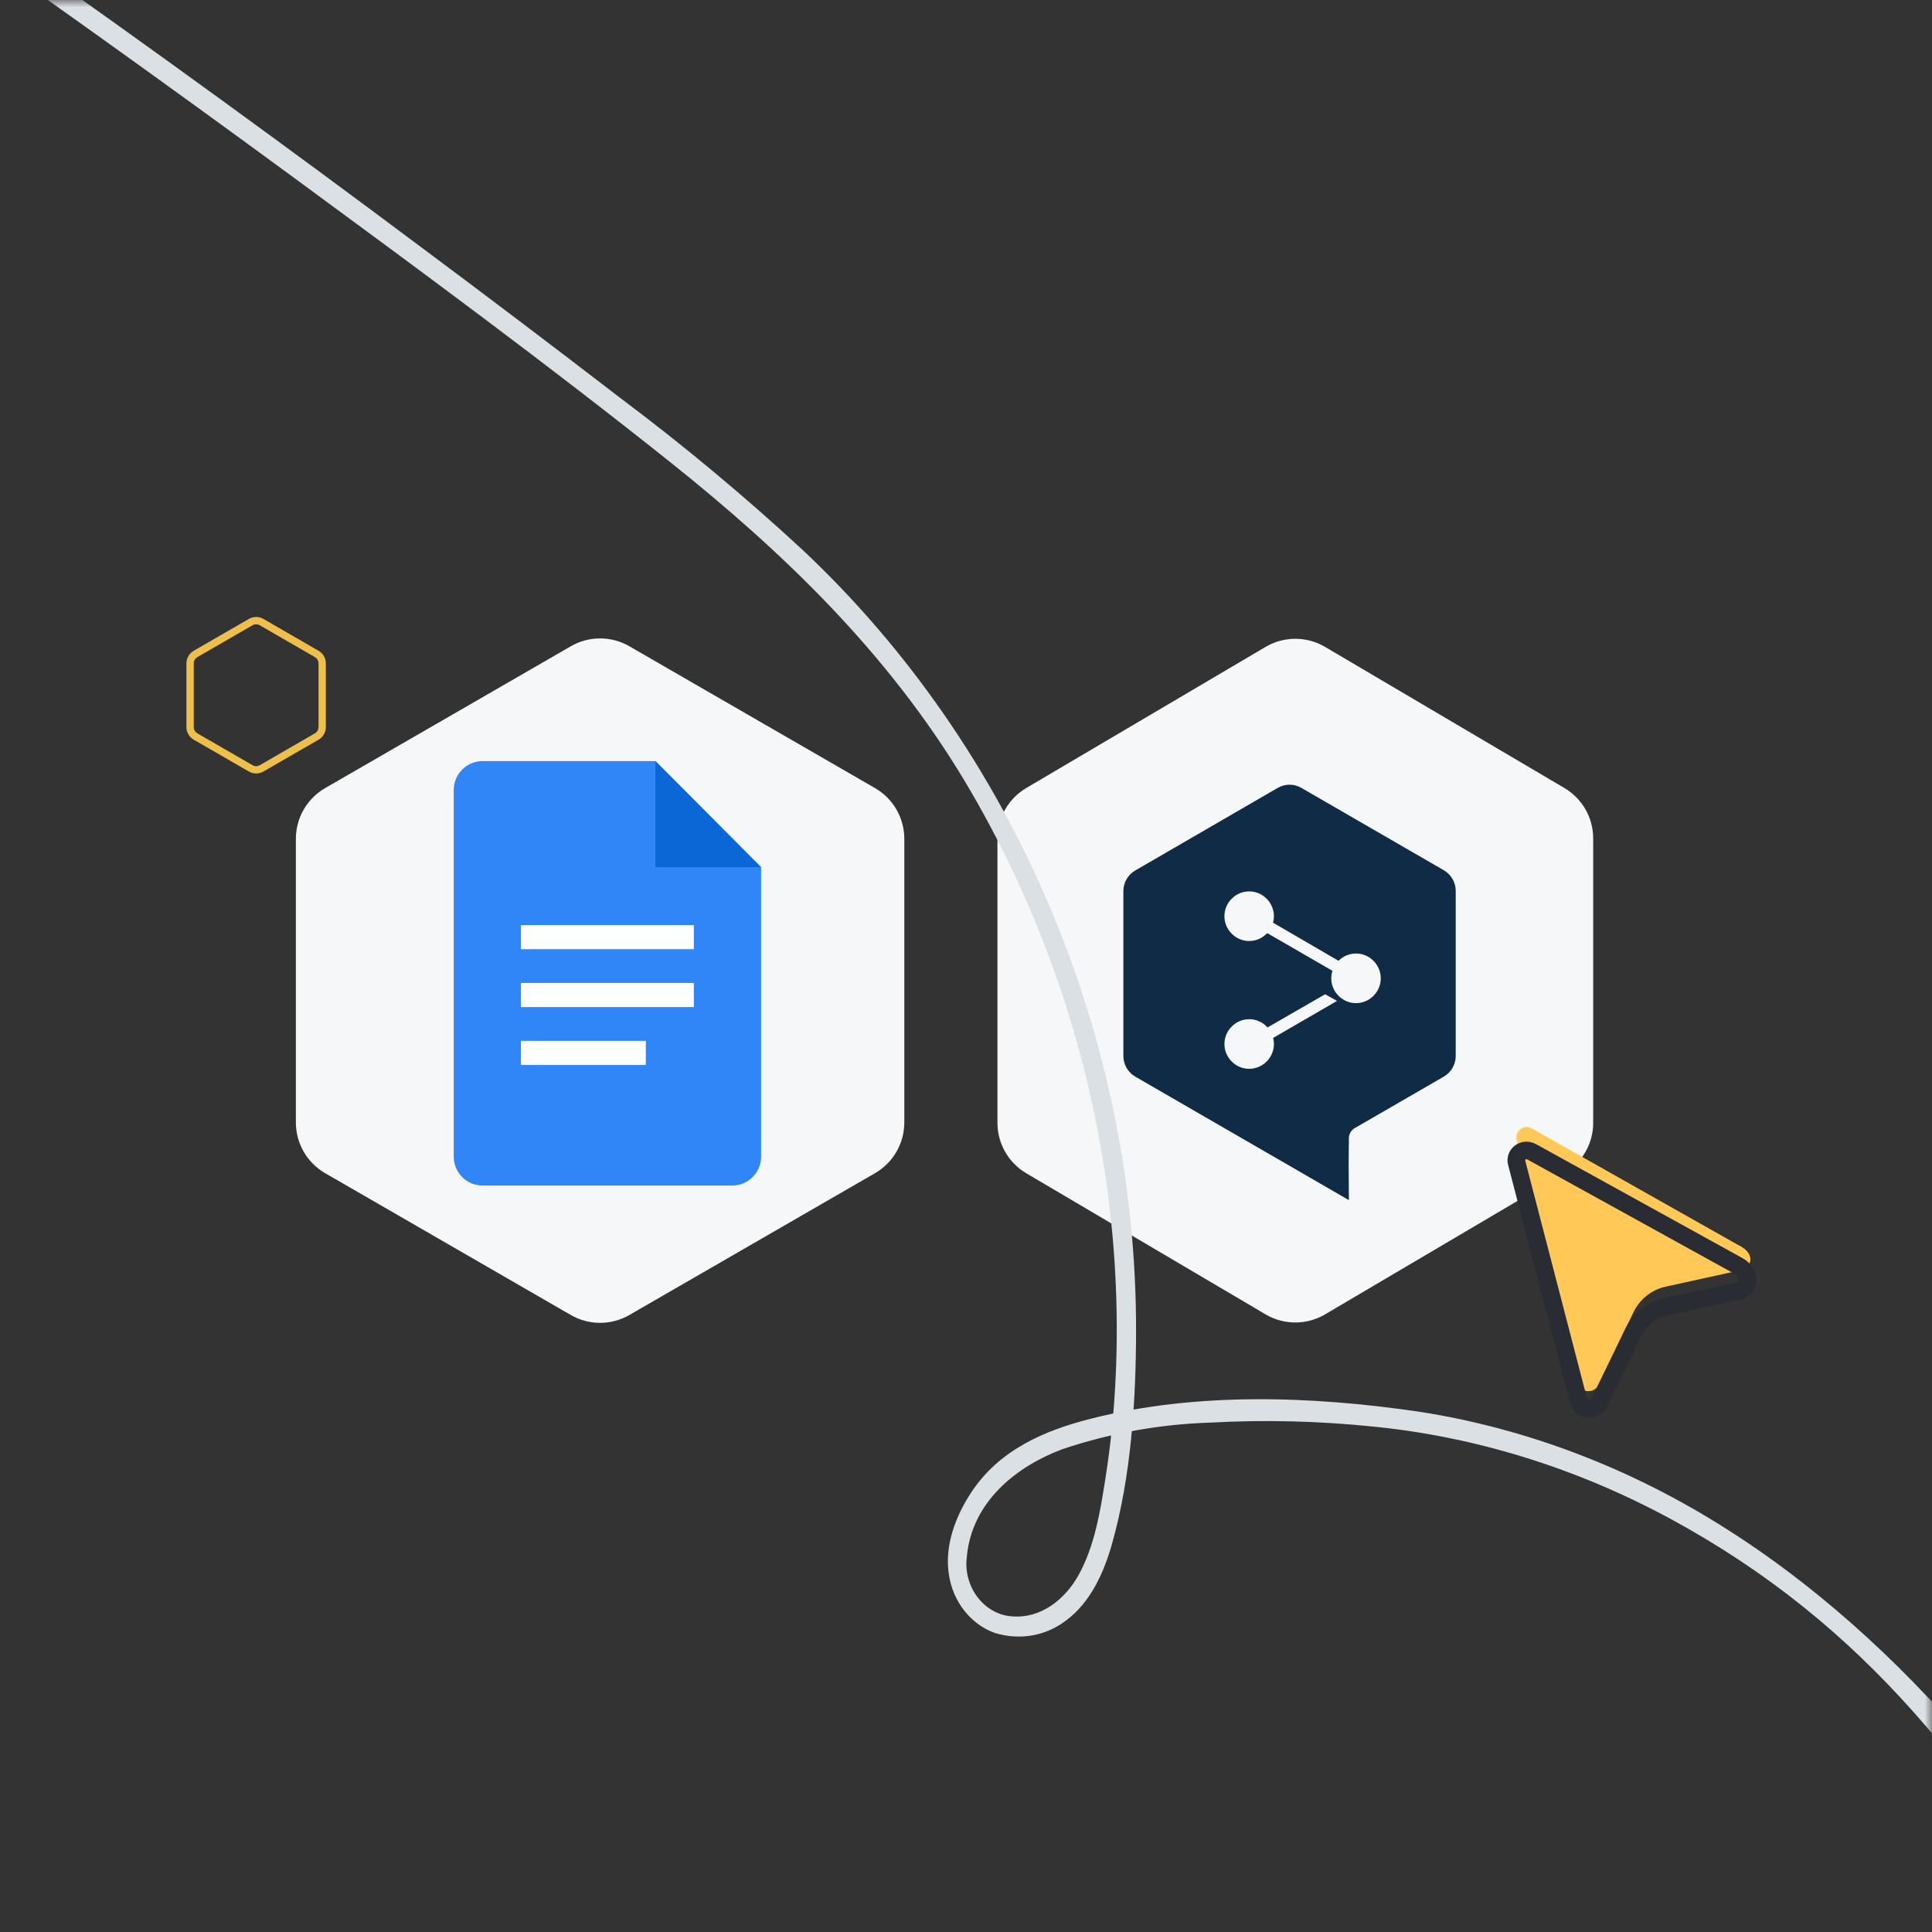 <svg width="132" height="132" viewBox="0 0 132 132" fill="none" xmlns="http://www.w3.org/2000/svg">
<rect x="0" y="0" width="132" height="132" fill="#333333" stroke="none"/>
<mask id="mask0_1146_354" style="mask-type:alpha" maskUnits="userSpaceOnUse" x="0" y="0" width="132" height="132">
<rect width="132" height="132" fill="#D9D9D9"/>
</mask>
<g mask="url(#mask0_1146_354)">
<path d="M86.469 44.198C87.723 43.459 89.279 43.459 90.532 44.198L106.884 53.839C108.104 54.559 108.852 55.869 108.852 57.285V76.715C108.852 78.131 108.104 79.441 106.884 80.161L90.532 89.802C89.279 90.541 87.723 90.541 86.469 89.802L70.118 80.161C68.898 79.441 68.149 78.131 68.149 76.715V57.285C68.149 55.869 68.898 54.559 70.118 53.839L86.469 44.198Z" fill="#F5F7F8"/>
<path d="M17.125 42.505C17.357 42.371 17.643 42.371 17.875 42.505L21.638 44.678C21.87 44.812 22.013 45.059 22.013 45.327V49.673C22.013 49.941 21.87 50.188 21.638 50.322L17.875 52.495C17.643 52.629 17.357 52.629 17.125 52.495L13.362 50.322C13.13 50.188 12.987 49.941 12.987 49.673V45.327C12.987 45.059 13.13 44.812 13.362 44.678L17.125 42.505Z" stroke="#EEBF4B" stroke-width="0.5"/>
<path d="M-6.513 -6.879C2.385 -0.682 11.216 5.634 19.982 12.069C28.666 18.449 37.362 24.852 45.82 31.597C53.508 37.735 60.637 44.582 65.892 53.331C70.761 61.467 74.026 70.55 75.467 79.963C76.182 84.616 76.438 89.311 76.231 93.965C76.126 96.331 75.891 98.681 75.527 101C75.177 103.253 74.787 105.624 73.709 107.58C72.758 109.313 71.082 110.604 69.121 110.432C68.679 110.403 68.243 110.272 67.841 110.046C67.439 109.821 67.081 109.508 66.79 109.127C66.5 108.746 66.284 108.306 66.157 107.837C66.03 107.368 65.994 106.881 66.053 106.408C66.372 102.556 69.553 100.131 72.615 99.003C75.864 97.913 79.257 97.305 82.704 97.196C86.389 96.994 90.099 97.084 93.803 97.466C100.805 98.157 107.7 100.295 114.117 103.763C127.513 111.022 135.296 121.314 143.202 134.818C143.405 135.164 142.148 133.591 143.202 135.483C143.638 136.276 144.303 134.946 143.867 134.153C141.872 127.501 131.773 113.233 118.018 104.501C111.488 100.335 104.333 97.599 96.977 96.454C89.553 95.364 81.704 95.111 74.543 96.927C71.391 97.721 68.278 99.048 66.362 101.961C65.323 103.538 64.505 105.572 64.837 107.618C64.974 108.516 65.344 109.367 65.902 110.069C66.46 110.77 67.183 111.293 67.984 111.572C68.829 111.829 69.704 111.883 70.549 111.731C71.393 111.578 72.185 111.223 72.87 110.691C74.498 109.474 75.431 107.45 75.994 105.414C77.278 100.849 77.613 95.731 77.619 90.91C77.629 80.952 75.585 70.988 71.639 61.753C67.692 52.517 61.944 44.248 54.818 37.553C50.822 33.863 46.661 30.396 42.352 27.169C37.867 23.718 33.367 20.311 28.853 16.948C19.671 10.075 10.399 3.342 1.038 -3.253C-1.272 -4.888 -3.588 -6.512 -5.911 -8.125C-6.653 -8.622 -7.194 -7.407 -6.481 -6.908L-6.513 -6.879Z" fill="#DBE0E5"/>
<path d="M39 44.155C40.238 43.44 41.762 43.44 43 44.155L59.785 53.845C61.022 54.56 61.785 55.88 61.785 57.309V76.691C61.785 78.12 61.022 79.44 59.785 80.155L43 89.845C41.762 90.56 40.238 90.56 39 89.845L22.215 80.155C20.978 79.44 20.215 78.12 20.215 76.691V57.309C20.215 55.88 20.978 54.56 22.215 53.845L39 44.155Z" fill="#F5F7F8"/>
<path d="M103.625 77.909L107.699 93.944C107.878 95.42 108.969 95.208 109.287 94.538L111.59 89.681C112.021 88.775 112.831 88.123 113.789 87.911L118.918 86.786C119.628 86.63 120.058 85.677 118.744 85.054L104.642 77.091C104.104 76.787 103.474 77.294 103.628 77.907L103.625 77.909Z" fill="#FFC857"/>
<path fill-rule="evenodd" clip-rule="evenodd" d="M103.532 78.244C103.92 77.969 104.464 77.905 104.946 78.171L119.053 85.959C119.526 86.226 119.902 86.668 119.983 87.208C120.07 87.787 119.796 88.326 119.263 88.679L119.168 88.742L113.928 89.866C113.153 90.033 112.495 90.55 112.145 91.27C112.145 91.27 112.145 91.27 112.145 91.27C112.145 91.271 112.145 91.271 112.144 91.271L109.842 96.019C109.842 96.019 109.842 96.019 109.842 96.019C109.589 96.54 109.008 96.939 108.371 96.85C107.663 96.751 107.235 96.127 107.12 95.291L103.054 79.645L103.041 79.593C102.897 79.032 103.137 78.525 103.532 78.244ZM104.205 79.252C104.204 79.255 104.2 79.266 104.207 79.294L104.208 79.296L104.221 79.35L108.304 95.062L108.309 95.101C108.345 95.392 108.42 95.538 108.469 95.602C108.509 95.655 108.534 95.657 108.537 95.658C108.537 95.658 108.537 95.658 108.537 95.658C108.549 95.659 108.585 95.659 108.636 95.629C108.686 95.598 108.732 95.55 108.759 95.495L111.062 90.745C111.573 89.694 112.535 88.935 113.675 88.689L118.677 87.616C118.733 87.567 118.762 87.525 118.776 87.497C118.794 87.459 118.799 87.425 118.793 87.387C118.78 87.303 118.7 87.143 118.463 87.008L104.364 79.224C104.364 79.224 104.364 79.224 104.364 79.224C104.308 79.193 104.26 79.203 104.229 79.225C104.213 79.237 104.207 79.247 104.205 79.252C104.205 79.252 104.205 79.252 104.205 79.252Z" fill="#292C32"/>
<path fill-rule="evenodd" clip-rule="evenodd" d="M76.752 72.142V60.874C76.752 60.305 77.059 59.768 77.562 59.475L87.294 53.833C87.797 53.54 88.413 53.54 88.916 53.833L98.647 59.459C99.15 59.752 99.459 60.288 99.459 60.874V72.142C99.459 72.728 99.15 73.264 98.647 73.557L92.962 76.844L92.97 76.842L92.82 76.926L92.509 77.106C92.297 77.257 92.159 77.499 92.159 77.769V78.224L92.154 78.203L92.144 79.558L92.16 81.997L87.368 79.224C87.343 79.211 87.319 79.197 87.294 79.183L77.562 73.557C77.059 73.264 76.752 72.728 76.752 72.142ZM86.514 61.378C85.866 60.744 84.828 60.744 84.179 61.378C83.481 62.045 83.481 63.151 84.179 63.817C84.828 64.451 85.866 64.451 86.514 63.817C86.537 63.796 86.558 63.774 86.58 63.752L91.024 66.321L91.041 66.312C90.843 66.909 90.989 67.593 91.478 68.061C92.127 68.696 93.165 68.696 93.814 68.061C94.512 67.395 94.512 66.289 93.814 65.622C93.165 64.988 92.127 64.988 91.478 65.622C91.471 65.63 91.463 65.637 91.455 65.645L86.978 63.041C87.135 62.466 86.98 61.824 86.514 61.378ZM91.35 68.386L86.986 70.914C87.131 71.482 86.974 72.111 86.515 72.549C85.867 73.183 84.828 73.183 84.18 72.549C83.482 71.882 83.482 70.777 84.18 70.11C84.828 69.476 85.867 69.476 86.515 70.11C86.545 70.138 86.573 70.168 86.6 70.198L90.538 67.931L91.35 68.386Z" fill="#0F2B46"/>
</g>
<g clip-path="url(#clip0_1146_354)">
<path d="M50.031 81H32.969C31.886 81 31 80.11 31 79.023V53.977C31 52.89 31.886 52 32.969 52H44.781L52 59.25V79.023C52 80.11 51.114 81 50.031 81Z" fill="#3086F6"/>
<path d="M44.781 52L52 59.25H44.781V52Z" fill="#0C67D6"/>
<path d="M47.406 64.852H35.594V63.205H47.406V64.852ZM47.406 67.159H35.594V68.807H47.406V67.159ZM44.125 71.114H35.594V72.761H44.125V71.114Z" fill="#FDFFFF"/>
</g>
<defs>
<clipPath id="clip0_1146_354">
<rect width="21" height="29" fill="white" transform="translate(31 52)"/>
</clipPath>
</defs>
</svg>
